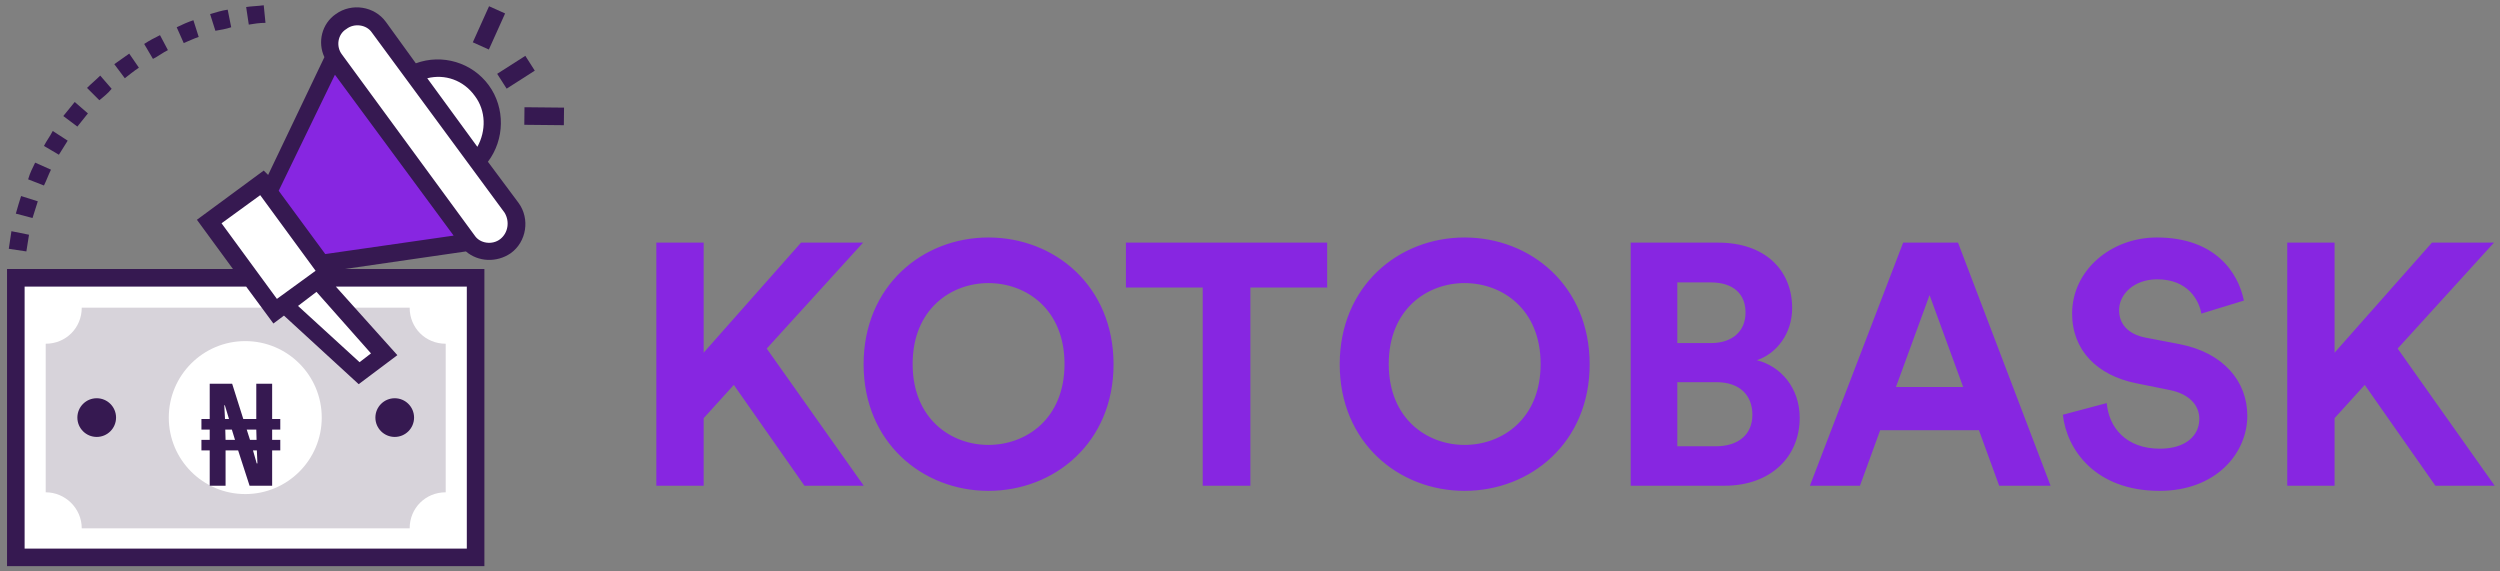 <svg width="175" height="40" viewBox="0 0 175 40" fill="none" xmlns="http://www.w3.org/2000/svg">
<rect x="0" y="0" width="175" height="40" fill="#808080" stroke="none"/>
<g clip-path="url(#clip0_336_2877)">
<path d="M1.107 19.446H33.292V39.016H1.107V19.446Z" fill="white"/>
<path d="M3.199 34.461V24.061C4.615 24.061 5.722 22.953 5.722 21.538H28.676C28.676 22.953 29.784 24.061 31.199 24.061V34.461C29.784 34.461 28.676 35.569 28.676 36.984H5.722C5.722 35.569 4.553 34.461 3.199 34.461Z" fill="#D7D3DA"/>
<path d="M17.168 34.585C20.125 34.585 22.522 32.188 22.522 29.231C22.522 26.274 20.125 23.877 17.168 23.877C14.211 23.877 11.815 26.274 11.815 29.231C11.815 32.188 14.211 34.585 17.168 34.585Z" fill="white"/>
<path d="M27.631 30.585C28.379 30.585 28.985 29.979 28.985 29.231C28.985 28.483 28.379 27.877 27.631 27.877C26.884 27.877 26.277 28.483 26.277 29.231C26.277 29.979 26.884 30.585 27.631 30.585Z" fill="#361951"/>
<path d="M6.77 30.585C7.518 30.585 8.124 29.979 8.124 29.231C8.124 28.483 7.518 27.877 6.77 27.877C6.022 27.877 5.416 28.483 5.416 29.231C5.416 29.979 6.022 30.585 6.77 30.585Z" fill="#361951"/>
<path d="M26.893 24.8L22.278 19.631L19.939 21.292L25.109 26.092L26.893 24.8Z" fill="white"/>
<path d="M14.631 15.536L18.299 12.838L22.93 19.134L19.261 21.832L14.631 15.536Z" fill="white"/>
<path d="M32.8 16.923L22.462 18.462L18.77 13.477L23.323 4.062L32.8 16.923Z" fill="#8726E1"/>
<path d="M23.815 1.539C22.953 2.154 22.768 3.385 23.384 4.185L32.676 16.8C33.291 17.662 34.522 17.846 35.322 17.231C36.184 16.616 36.368 15.385 35.753 14.585L26.522 1.908C25.907 1.046 24.676 0.862 23.815 1.539ZM28.922 5.17L33.415 11.262C34.707 9.908 34.892 7.816 33.722 6.339C32.615 4.8 30.522 4.37 28.922 5.17Z" fill="white"/>
<path d="M9.723 4.738L9.046 3.754C8.677 4 8.369 4.246 8 4.492L8.738 5.477C9.046 5.231 9.354 4.985 9.723 4.738ZM7.815 6.215L7.015 5.292C6.708 5.6 6.4 5.846 6.092 6.154L6.954 7.015C7.261 6.769 7.569 6.523 7.815 6.215ZM11.754 3.508L11.2 2.461C10.831 2.646 10.461 2.831 10.092 3.077L10.707 4.123C11.077 3.938 11.384 3.692 11.754 3.508ZM18.584 1.6L18.461 0.369C18.031 0.431 17.6 0.431 17.231 0.492L17.415 1.723C17.785 1.661 18.154 1.6 18.584 1.6ZM13.908 2.585L13.538 1.415C13.169 1.538 12.738 1.723 12.369 1.908L12.861 3.015C13.169 2.892 13.538 2.708 13.908 2.585ZM16.184 1.908L15.938 0.677C15.508 0.738 15.138 0.861 14.707 0.985L15.077 2.154C15.446 2.092 15.815 2.031 16.184 1.908ZM4.738 9.846L3.692 9.169C3.508 9.538 3.261 9.846 3.077 10.215L4.123 10.831C4.308 10.523 4.554 10.154 4.738 9.846ZM6.154 7.938L5.231 7.138C4.984 7.446 4.677 7.815 4.431 8.123L5.415 8.861L6.154 7.938ZM2.031 16.431L0.8 16.184C0.738 16.615 0.677 17.046 0.615 17.415L1.846 17.6C1.908 17.169 1.969 16.8 2.031 16.431ZM2.646 14.092L1.477 13.723C1.354 14.092 1.231 14.523 1.108 14.954L2.277 15.261C2.4 14.892 2.523 14.461 2.646 14.092ZM3.569 11.877L2.461 11.384C2.277 11.754 2.092 12.123 1.969 12.554L3.077 12.985C3.261 12.615 3.384 12.246 3.569 11.877Z" fill="#361951"/>
<path d="M34.234 0.437L35.357 0.942L34.22 3.467L33.097 2.962L34.234 0.437Z" fill="#361951"/>
<path d="M37.435 4.946L35.465 6.205L34.802 5.168L36.773 3.909L37.435 4.946Z" fill="#361951"/>
<path d="M36.701 8.736L36.714 7.506L39.483 7.534L39.47 8.764L36.701 8.736Z" fill="#361951"/>
<path d="M34.154 11.323C35.323 9.784 35.385 7.569 34.215 5.969C33.046 4.369 30.954 3.754 29.108 4.431L27.015 1.538C26.215 0.431 24.615 0.184 23.508 0.984C22.523 1.661 22.215 2.954 22.708 4L18.769 12.246L18.461 11.938L13.784 15.384L16.308 18.831H0.492V39.63H33.908V18.831H24.123L32.615 17.6C33.477 18.338 34.769 18.4 35.754 17.723C36.861 16.923 37.108 15.323 36.308 14.215L34.154 11.323ZM33.231 6.707C34.031 7.754 34.031 9.169 33.415 10.277L29.908 5.477C31.138 5.169 32.431 5.6 33.231 6.707ZM15.508 15.63L18.215 13.661L22.092 18.954L19.384 20.923L15.508 15.63ZM22.154 20.43L25.969 24.738L25.169 25.354L20.861 21.415L22.154 20.43ZM32.677 20.061V38.4H1.723V20.061H17.231L19.138 22.646L19.877 22.092L25.108 26.892L27.815 24.861L23.508 20.061H32.677ZM22.769 17.784L19.508 13.354L23.446 5.231L31.754 16.492L22.769 17.784ZM35.015 16.738C34.461 17.169 33.6 17.046 33.231 16.492L23.938 3.815C23.508 3.261 23.631 2.4 24.246 2.031C24.8 1.6 25.661 1.723 26.031 2.277L35.323 14.892C35.692 15.507 35.569 16.307 35.015 16.738Z" fill="#361951"/>
<path d="M14.68 34V31.53H14.1V30.79H14.68V30.07H14.1V29.33H14.68V26.86H16.25L17.03 29.33H17.94V26.86H19.05V29.33H19.62V30.07H19.05V30.79H19.62V31.53H19.05V34H17.47L16.67 31.53H15.79V34H14.68ZM15.79 30.79H16.45L16.23 30.07H15.77L15.79 30.79ZM17.97 32.44H18.02L17.98 31.53H17.71L17.97 32.44ZM15.75 29.33H16.03L15.74 28.37H15.7L15.75 29.33ZM17.5 30.79H17.96L17.94 30.07H17.27L17.5 30.79Z" fill="#361951"/>
</g>
<path d="M56.312 34L51.368 26.944L49.256 29.272V34H45.944V16.984H49.256V24.688L56.072 16.984H60.416L53.672 24.4L60.464 34H56.312ZM63.884 25.48C63.884 29.32 66.572 31.144 69.188 31.144C71.828 31.144 74.516 29.32 74.516 25.48C74.516 21.64 71.828 19.816 69.188 19.816C66.572 19.816 63.884 21.64 63.884 25.48ZM60.452 25.504C60.452 20.008 64.58 16.624 69.188 16.624C73.82 16.624 77.948 20.008 77.948 25.504C77.948 30.976 73.82 34.36 69.188 34.36C64.58 34.36 60.452 30.976 60.452 25.504ZM92.902 20.128H87.526V34H84.19V20.128H78.814V16.984H92.902V20.128ZM97.212 25.48C97.212 29.32 99.9 31.144 102.516 31.144C105.156 31.144 107.844 29.32 107.844 25.48C107.844 21.64 105.156 19.816 102.516 19.816C99.9 19.816 97.212 21.64 97.212 25.48ZM93.78 25.504C93.78 20.008 97.908 16.624 102.516 16.624C107.148 16.624 111.276 20.008 111.276 25.504C111.276 30.976 107.148 34.36 102.516 34.36C97.908 34.36 93.78 30.976 93.78 25.504ZM114.147 16.984H120.267C123.579 16.984 125.451 18.928 125.451 21.568C125.451 23.32 124.395 24.736 122.979 25.216C124.635 25.624 125.979 27.136 125.979 29.248C125.979 32.008 123.915 34 120.723 34H114.147V16.984ZM117.411 24.016H119.763C121.275 24.016 122.187 23.176 122.187 21.88C122.187 20.584 121.347 19.768 119.739 19.768H117.411V24.016ZM117.411 31.24H120.099C121.707 31.24 122.667 30.4 122.667 29.032C122.667 27.688 121.803 26.752 120.147 26.752H117.411V31.24ZM139.941 34L138.525 30.112H131.613L130.197 34H126.693L133.221 16.984H137.061L143.541 34H139.941ZM135.069 20.656L132.717 27.088H137.421L135.069 20.656ZM157.072 21.04L154.096 21.952C153.928 21.016 153.16 19.552 151 19.552C149.392 19.552 148.336 20.584 148.336 21.712C148.336 22.648 148.936 23.392 150.184 23.632L152.56 24.088C155.656 24.688 157.312 26.704 157.312 29.104C157.312 31.72 155.128 34.36 151.168 34.36C146.656 34.36 144.664 31.456 144.4 29.032L147.472 28.216C147.616 29.896 148.792 31.408 151.192 31.408C152.968 31.408 153.952 30.52 153.952 29.32C153.952 28.336 153.208 27.568 151.888 27.304L149.512 26.824C146.8 26.272 145.048 24.52 145.048 21.952C145.048 18.928 147.76 16.624 150.976 16.624C155.104 16.624 156.688 19.12 157.072 21.04ZM170.476 34L165.532 26.944L163.42 29.272V34H160.108V16.984H163.42V24.688L170.236 16.984H174.58L167.836 24.4L174.628 34H170.476Z" fill="#8726E1"/>
<defs>
<clipPath id="clip0_336_2877">
<rect width="40" height="40" fill="white"/>
</clipPath>
</defs>
</svg>
